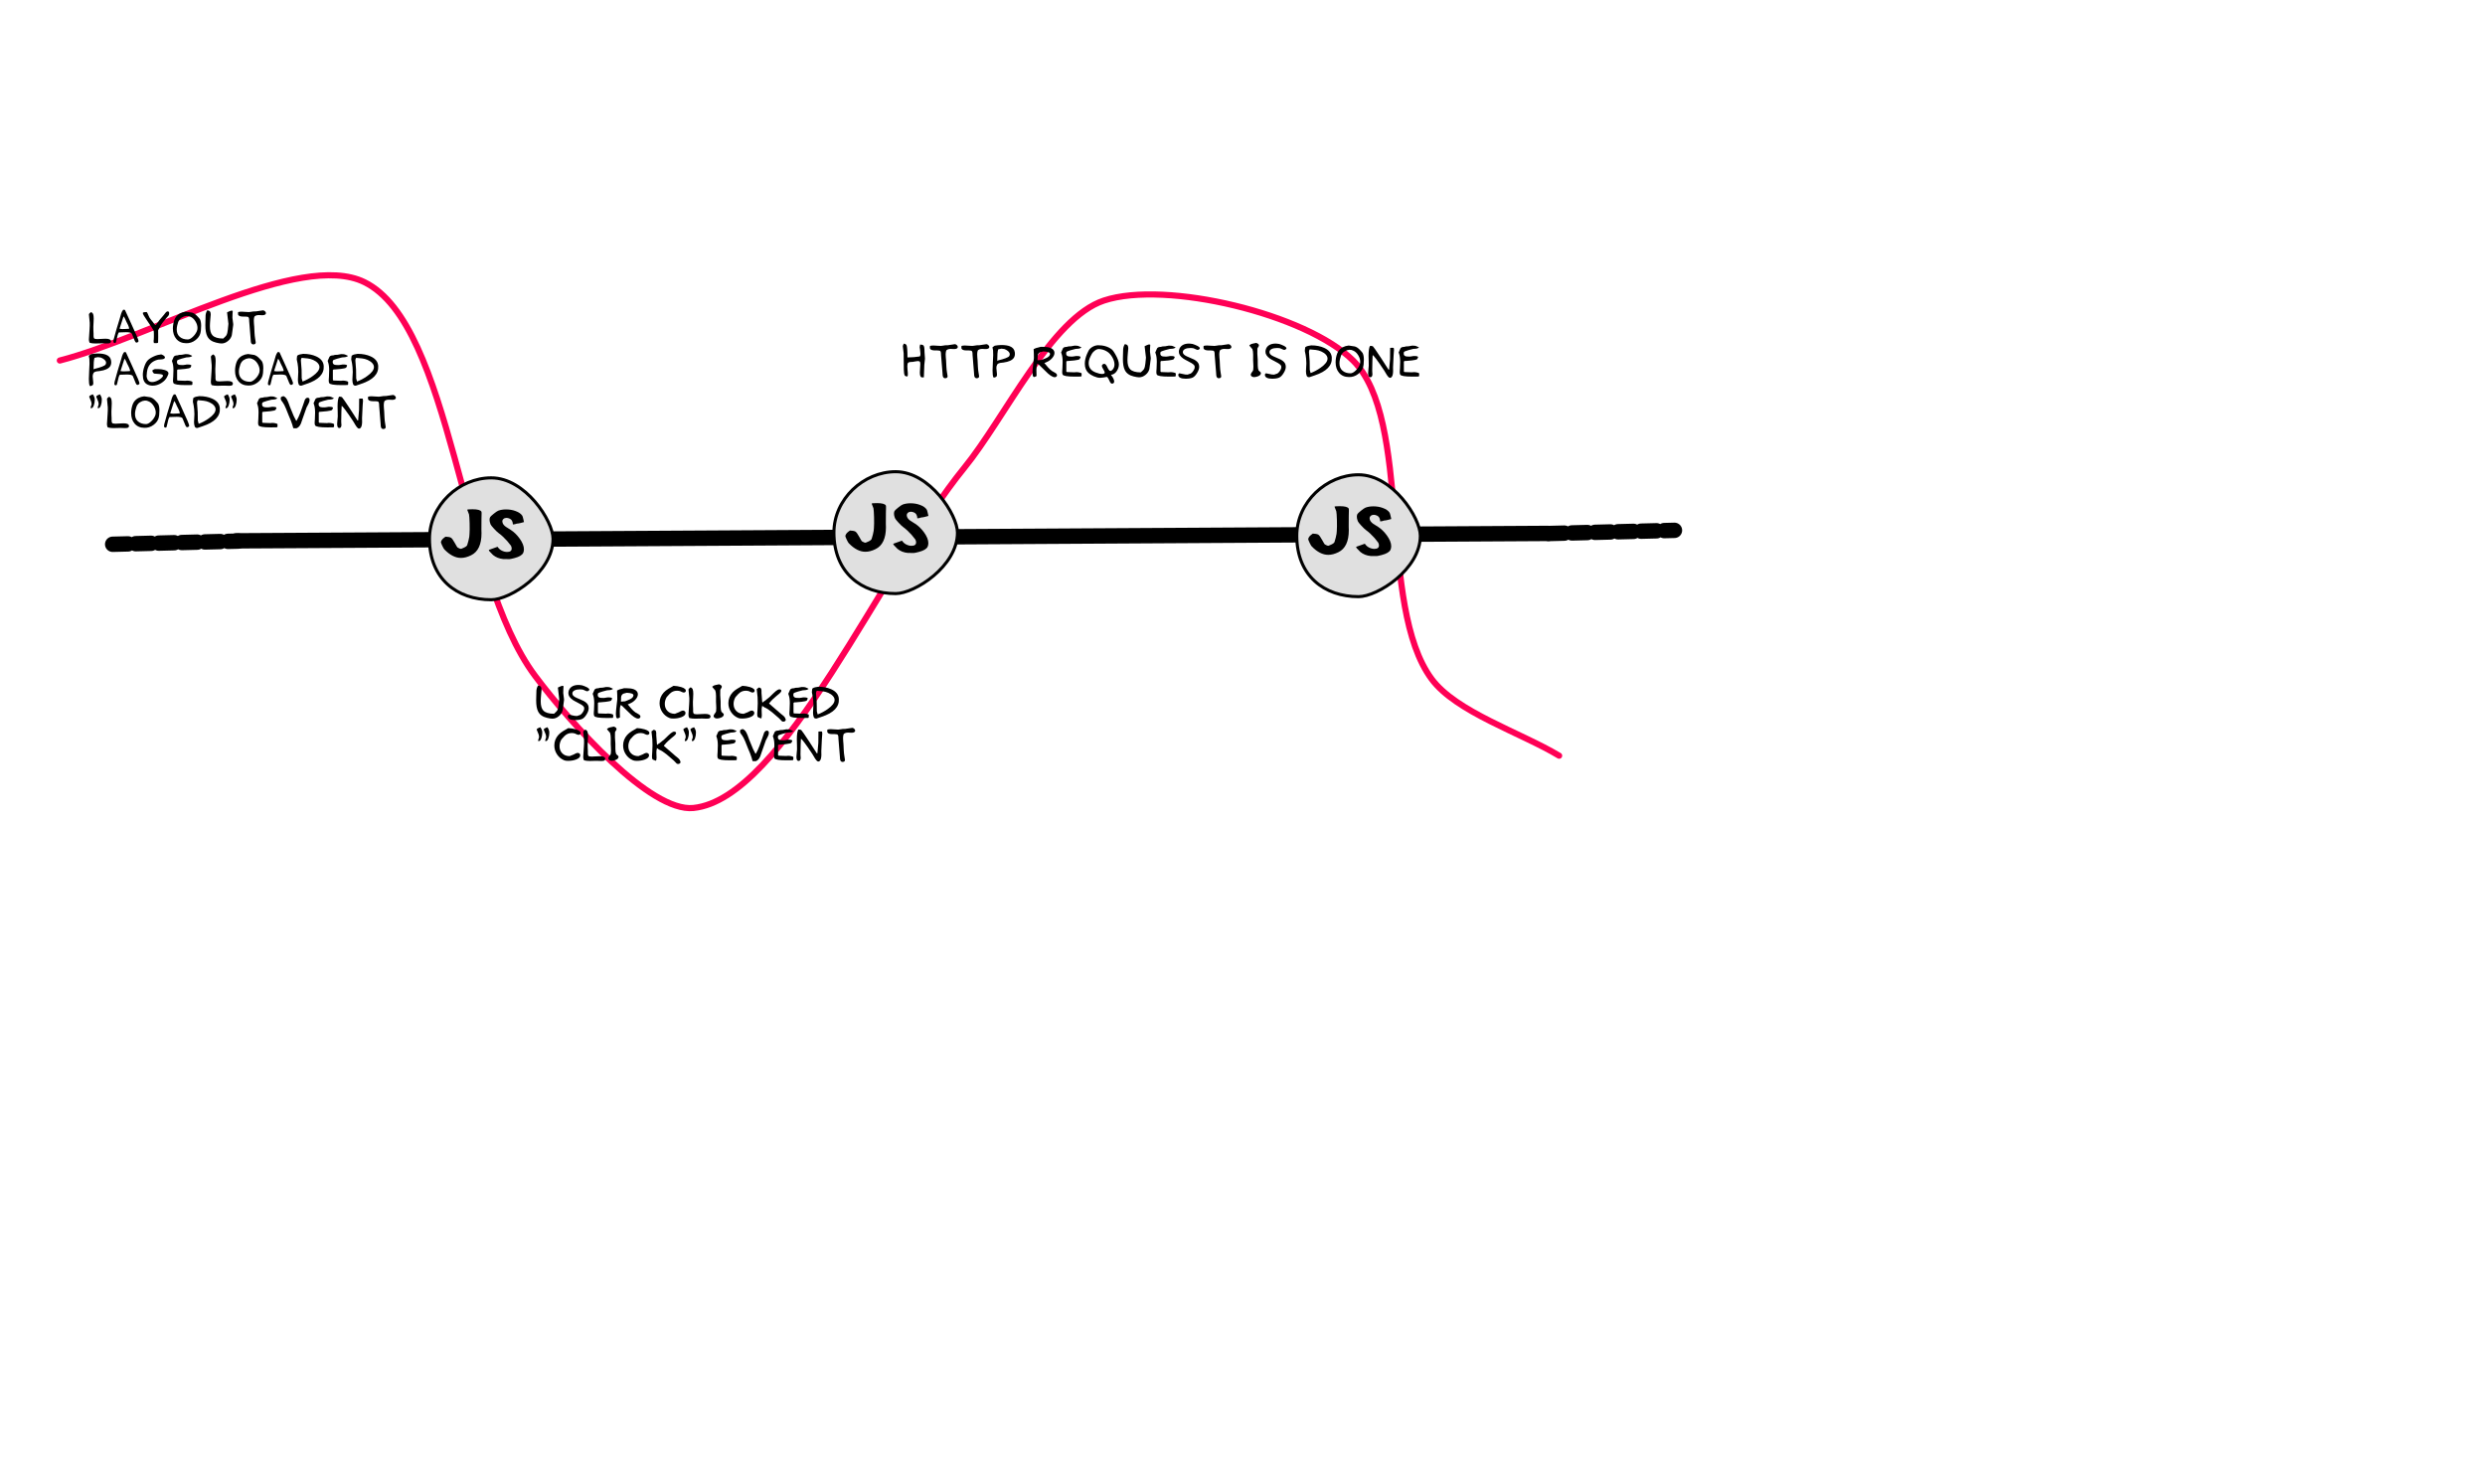 <?xml version="1.0" encoding="UTF-8"?>
<svg xmlns="http://www.w3.org/2000/svg" xmlns:xlink="http://www.w3.org/1999/xlink" width="1212pt" height="724pt" viewBox="0 0 1212 724" version="1.1">
<defs>
<g>
<symbol overflow="visible" id="glyph0-0">
<path style="stroke:none;" d="M 1.906 0 L 1.906 -24.766 L 13.297 -24.766 L 13.297 0 L 1.906 0 Z M 3.797 -1.953 L 11.391 -1.953 L 11.391 -22.844 L 3.797 -22.844 L 3.797 -1.953 Z M 3.797 -1.953 "/>
</symbol>
<symbol overflow="visible" id="glyph0-1">
<path style="stroke:none;" d="M 19.75 -22.562 C 19.84 -22.395 19.867 -21.855 19.828 -20.953 C 19.773 -19.797 19.758 -19.145 19.781 -19 C 19.738 -17.688 19.727 -15.926 19.75 -13.719 C 19.777 -13.133 19.797 -12.555 19.797 -11.984 C 19.797 -6.492 18.105 -2.918 14.734 -1.266 C 12.992 -0.398 11.34 0.031 9.781 0.031 C 7.082 0.031 4.398 -1.332 1.734 -4.062 C 1.484 -4.301 1.117 -4.926 0.641 -5.938 C 0.172 -6.945 -0.039 -7.535 0 -7.703 C 0.164 -8.43 0.613 -9.082 1.344 -9.656 C 2.008 -10.195 2.344 -10.414 2.344 -10.312 C 2.801 -10.27 3.254 -10.227 3.703 -10.188 C 4.273 -10.102 4.68 -9.977 4.922 -9.812 C 5.387 -9.52 6.004 -8.668 6.766 -7.266 C 7.535 -5.867 7.973 -5.137 8.078 -5.078 C 8.824 -4.617 9.426 -4.391 9.875 -4.391 C 9.875 -4.348 10.328 -4.539 11.234 -4.969 C 12.148 -5.395 12.68 -5.82 12.828 -6.25 C 12.98 -6.684 13.18 -7.379 13.422 -8.328 C 13.785 -9.773 13.957 -10.859 13.938 -11.578 C 14.039 -12.855 14.059 -14.625 14 -16.875 C 13.938 -19.059 13.836 -20.504 13.703 -21.203 L 12.844 -23.438 C 12.77 -23.613 13.625 -23.703 15.406 -23.703 C 17.832 -23.703 19.281 -23.32 19.75 -22.562 Z M 19.75 -22.562 "/>
</symbol>
<symbol overflow="visible" id="glyph0-2">
<path style="stroke:none;" d="M 7.047 0.594 C 5.098 0.406 3.426 -0.254 2.031 -1.391 C 1.77 -1.68 1.504 -1.957 1.234 -2.219 C 0.973 -2.488 0.699 -2.766 0.422 -3.047 C 0.141 -3.324 -0.008 -3.602 -0.031 -3.875 C 1.363 -4.383 2.781 -4.891 4.219 -5.391 C 4.809 -4.555 5.461 -3.957 6.172 -3.594 C 7.098 -3.113 8 -2.875 8.875 -2.875 C 10.371 -2.875 11.125 -3.441 11.125 -4.578 C 11.125 -4.973 11.008 -5.414 10.781 -5.906 C 10.238 -6.57 9.621 -7.336 8.938 -8.203 C 7.5 -9.805 6.129 -11.078 4.828 -12.016 C 4.285 -12.398 3.512 -13.129 2.516 -14.203 C 1.523 -15.273 0.957 -16 0.812 -16.375 C 0.488 -17.215 0.328 -17.941 0.328 -18.547 C 0.328 -19.012 0.41 -19.438 0.578 -19.812 C 0.723 -20.102 1.305 -20.66 2.328 -21.484 C 3.348 -22.305 4.094 -22.812 4.562 -23 C 5.676 -23.414 6.957 -23.625 8.406 -23.625 C 10.07 -23.625 11.625 -23.352 13.062 -22.812 C 14.582 -22.258 15.656 -21.512 16.281 -20.578 C 16.402 -20.422 16.566 -19.914 16.766 -19.062 C 16.98 -18.051 17.102 -17.512 17.125 -17.453 C 16.582 -17.285 16.023 -17.133 15.453 -17 C 14.805 -16.832 14.18 -16.727 13.578 -16.688 C 13.148 -16.477 12.527 -16.34 11.719 -16.281 C 11.664 -17.746 11.137 -18.695 10.141 -19.125 C 9.598 -19.371 9.082 -19.5 8.594 -19.5 C 8.008 -19.5 7.523 -19.332 7.141 -19 C 6.754 -18.676 6.562 -18.262 6.562 -17.766 C 6.562 -17.535 6.602 -17.309 6.688 -17.094 C 6.902 -16.383 7.453 -15.723 8.328 -15.109 C 9.105 -14.609 9.895 -14.113 10.688 -13.625 C 12.246 -12.613 13.664 -11.238 14.938 -9.5 C 16.371 -7.539 17.094 -5.762 17.094 -4.172 C 17.094 -3.555 16.98 -2.988 16.766 -2.469 C 16.254 -1.363 14.836 -0.508 12.516 0.094 C 11.254 0.426 10.43 0.602 10.047 0.625 C 9.379 0.664 8.379 0.652 7.047 0.594 Z M 7.047 0.594 "/>
</symbol>
<symbol overflow="visible" id="glyph1-0">
<path style="stroke:none;" d="M 1.281 0 L 1.281 -16.516 L 8.875 -16.516 L 8.875 0 L 1.281 0 Z M 2.531 -1.297 L 7.594 -1.297 L 7.594 -15.234 L 2.531 -15.234 L 2.531 -1.297 Z M 2.531 -1.297 "/>
</symbol>
<symbol overflow="visible" id="glyph1-1">
<path style="stroke:none;" d="M 1.141 -15.25 C 1.648 -14.977 1.977 -14.652 2.125 -14.281 C 2.309 -13.758 2.406 -13.012 2.406 -12.047 C 2.406 -11.555 2.379 -10.879 2.328 -10.016 C 2.266 -9.086 2.234 -8.473 2.234 -8.172 C 2.211 -7.734 2.219 -7.152 2.25 -6.438 C 2.301 -5.488 2.328 -4.918 2.328 -4.734 C 2.328 -4.348 2.328 -3.949 2.328 -3.547 C 2.336 -3.098 2.41 -2.746 2.547 -2.5 C 2.711 -2.207 3.25 -2.062 4.156 -2.062 C 4.52 -2.062 5.156 -2.094 6.062 -2.156 C 6.977 -2.215 7.664 -2.25 8.125 -2.25 C 9.863 -2.25 10.758 -1.84 10.812 -1.031 C 10.812 -0.438 10.504 -0.09 9.891 0 C 9.285 0.09 8.668 0.105 8.047 0.047 C 7.648 0.016 7.199 0 6.703 0 C 6.336 0 5.773 0.008 5.016 0.031 C 4.266 0.059 3.707 0.078 3.344 0.078 C 2.258 0.078 1.367 -0.016 0.672 -0.203 C 0.453 -0.273 0.344 -0.363 0.344 -0.469 C 0.156 -0.871 0.062 -1.352 0.062 -1.906 C 0.062 -2.121 0.082 -2.441 0.125 -2.859 C 0.164 -3.273 0.188 -3.582 0.188 -3.781 C 0.195 -4.184 0.266 -5.238 0.391 -6.938 C 0.48 -8.195 0.508 -9.234 0.469 -10.047 C 0.469 -10.16 0.336 -11.508 0.078 -14.094 C 0.148 -14.465 0.504 -14.852 1.141 -15.25 Z M 1.141 -15.25 "/>
</symbol>
<symbol overflow="visible" id="glyph1-2">
<path style="stroke:none;" d="M 10.453 -6.047 C 9.898 -7.336 9.129 -9.047 8.141 -11.172 C 6.961 -13.68 6.18 -15.383 5.797 -16.281 C 5.641 -16.301 5.363 -16.344 4.969 -16.406 C 4.531 -15.875 4.195 -15.254 3.969 -14.547 C 3.75 -13.836 3.543 -13.129 3.359 -12.422 C 3.023 -11.328 2.473 -9.508 1.703 -6.969 C 1.43 -6.145 1.289 -5.645 1.281 -5.469 C 1.281 -5.301 1.09 -4.621 0.719 -3.438 C 0.344 -2.258 0.156 -1.43 0.156 -0.953 C 0.156 -0.578 0.258 -0.34 0.469 -0.25 C 0.883 -0.082 1.188 -0.148 1.375 -0.453 C 1.445 -0.574 1.555 -1.004 1.703 -1.734 C 2.055 -3.535 2.406 -4.688 2.75 -5.188 C 2.75 -5.246 2.785 -5.289 2.859 -5.312 C 2.941 -5.332 3.039 -5.344 3.156 -5.344 C 3.363 -5.332 3.457 -5.328 3.438 -5.328 C 3.621 -5.328 4.055 -5.344 4.734 -5.375 C 5.41 -5.402 5.953 -5.422 6.359 -5.422 C 7.949 -5.422 8.883 -5.18 9.156 -4.703 C 9.215 -4.578 9.508 -3.867 10.031 -2.578 C 10.465 -1.422 10.773 -0.758 10.953 -0.594 C 11.129 -0.426 11.316 -0.344 11.516 -0.344 C 11.648 -0.344 11.785 -0.383 11.922 -0.469 C 12.012 -0.551 12.16 -0.672 12.359 -0.828 C 12.367 -0.848 12.379 -0.879 12.391 -0.922 C 12.48 -1.199 12.223 -2.055 11.609 -3.484 C 11.223 -4.336 10.836 -5.191 10.453 -6.047 Z M 7.734 -7.219 L 7.734 -7.094 C 7.492 -7.094 7.02 -7.066 6.312 -7.016 C 5.602 -6.973 5.07 -6.953 4.719 -6.953 C 4.156 -6.953 3.727 -7 3.438 -7.094 L 3.156 -7.094 L 5.109 -13.125 C 5.387 -12.832 5.641 -12.445 5.859 -11.969 C 6.043 -11.539 6.234 -11.113 6.422 -10.688 C 6.699 -10.133 6.984 -9.574 7.266 -9.016 C 7.574 -8.359 7.781 -7.758 7.875 -7.219 L 7.734 -7.219 Z M 7.734 -7.219 "/>
</symbol>
<symbol overflow="visible" id="glyph1-3">
<path style="stroke:none;" d="M 2.203 -15.25 C 2.48 -14.863 2.707 -14.434 2.875 -13.969 C 3.102 -13.383 3.301 -12.945 3.469 -12.656 C 3.738 -12.176 4.352 -11.355 5.312 -10.203 C 5.496 -9.93 5.688 -9.676 5.875 -9.438 C 6.164 -9.062 6.379 -8.875 6.516 -8.875 C 6.605 -8.875 6.879 -9.203 7.328 -9.859 C 7.879 -10.668 8.211 -11.141 8.328 -11.266 C 8.785 -11.785 9.547 -12.676 10.609 -13.938 C 10.836 -14.215 11.062 -14.508 11.281 -14.812 C 11.559 -15.164 11.82 -15.395 12.062 -15.5 C 12.402 -15.633 12.676 -15.613 12.875 -15.438 C 13.039 -15.289 13.125 -15.043 13.125 -14.703 C 13.125 -14.285 13.027 -13.91 12.844 -13.578 C 12.301 -13.023 11.285 -11.793 9.797 -9.891 C 9.43 -9.43 8.988 -8.699 8.469 -7.703 C 8.008 -6.816 7.77 -6.375 7.75 -6.375 C 7.75 -4.832 7.758 -3.785 7.781 -3.234 C 7.801 -2.078 7.785 -1.148 7.734 -0.453 C 7.703 -0.203 7.383 -0.078 6.781 -0.078 C 6.625 -0.078 6.41 -0.086 6.141 -0.109 C 5.867 -0.129 5.711 -0.141 5.672 -0.141 C 5.578 -0.473 5.531 -0.773 5.531 -1.047 C 5.531 -1.168 5.562 -1.461 5.625 -1.922 C 5.676 -2.305 5.691 -2.688 5.672 -3.062 C 5.641 -3.238 5.641 -3.766 5.672 -4.641 C 5.68 -5.316 5.633 -5.844 5.531 -6.219 C 5.27 -6.777 4.27 -8.32 2.531 -10.844 C 1.008 -13.027 0.258 -14.32 0.281 -14.719 C 0.289 -14.977 0.539 -15.133 1.031 -15.188 C 1.426 -15.207 1.816 -15.227 2.203 -15.25 Z M 2.203 -15.25 "/>
</symbol>
<symbol overflow="visible" id="glyph1-4">
<path style="stroke:none;" d="M 13.797 -8.531 C 13.797 -9.902 13.598 -10.977 13.203 -11.75 C 13.055 -12.008 12.59 -12.547 11.812 -13.359 C 11.039 -14.18 10.227 -14.719 9.375 -14.969 C 9.145 -15.027 8.145 -15.18 6.375 -15.422 C 4.281 -15.211 2.66 -14.363 1.516 -12.875 C 0.922 -12.094 0.48 -10.93 0.203 -9.391 C 0.078 -8.66 0.016 -7.949 0.016 -7.266 C 0.016 -5.16 0.57 -3.449 1.688 -2.141 C 2.852 -0.754 4.473 -0.055 6.547 -0.047 C 8.148 -0.016 9.613 -0.492 10.938 -1.484 C 12.121 -2.367 12.922 -3.398 13.328 -4.578 C 13.637 -5.512 13.797 -6.832 13.797 -8.531 Z M 11.641 -5.766 C 11.18 -4.766 10.523 -3.871 9.672 -3.094 C 8.828 -2.32 8.051 -1.914 7.344 -1.875 C 5.688 -1.875 4.363 -2.301 3.375 -3.156 C 2.383 -4.008 1.891 -5.207 1.891 -6.75 C 1.891 -7.352 1.969 -8 2.125 -8.688 C 2.332 -9.488 2.5 -10.066 2.625 -10.422 C 2.84 -10.98 3.148 -11.477 3.547 -11.906 C 3.793 -12.184 4.098 -12.414 4.453 -12.594 C 4.805 -12.77 5.148 -12.941 5.484 -13.109 C 5.887 -13.211 6.312 -13.297 6.75 -13.359 C 7.184 -13.359 7.52 -13.324 7.75 -13.266 C 7.926 -13.223 8.254 -13.09 8.734 -12.875 C 9.605 -12.477 10.363 -11.762 11 -10.734 C 11.676 -9.66 12.016 -8.57 12.016 -7.469 C 12.016 -6.832 11.887 -6.262 11.641 -5.766 Z M 11.641 -5.766 "/>
</symbol>
<symbol overflow="visible" id="glyph1-5">
<path style="stroke:none;" d="M 0.953 -16.141 C 1.629 -15.984 2.066 -15.746 2.266 -15.438 C 2.473 -15.133 2.578 -14.66 2.578 -14.016 C 2.578 -13.973 2.508 -13.23 2.375 -11.797 C 2.238 -10.359 2.172 -9.227 2.172 -8.406 C 2.172 -6.312 2.594 -4.809 3.438 -3.906 C 4.426 -2.852 6.172 -2.328 8.672 -2.328 C 8.773 -2.449 9.051 -2.711 9.5 -3.109 C 9.852 -3.43 10.102 -3.723 10.25 -3.984 C 10.57 -4.543 10.797 -5.453 10.922 -6.703 C 10.973 -7.324 11.066 -8.258 11.203 -9.5 L 10.547 -15.094 C 10.754 -15.227 11.094 -15.391 11.562 -15.578 C 12.152 -15.836 12.586 -15.969 12.859 -15.969 C 13.035 -15.969 13.125 -15.91 13.125 -15.797 L 13.297 -15.797 C 13.297 -15.453 13.262 -14.898 13.203 -14.141 C 13.16 -13.461 13.145 -12.902 13.156 -12.469 L 13.531 -9.516 C 13.539 -9.348 13.547 -9.176 13.547 -9 C 13.547 -8.738 13.434 -7.91 13.219 -6.516 C 13.145 -5.941 13.023 -5.082 12.859 -3.938 C 12.586 -2.852 11.957 -1.91 10.969 -1.109 C 9.988 -0.316 8.949 0.078 7.859 0.078 C 7.266 0.078 6.383 -0.062 5.219 -0.344 C 3.113 -0.84 1.668 -1.879 0.891 -3.453 C 0.266 -4.668 -0.047 -6.484 -0.047 -8.891 C -0.047 -9.418 -0.027 -10.086 0 -10.891 C 0.027 -11.824 0.055 -12.758 0.078 -13.688 C 0.191 -14.727 0.484 -15.547 0.953 -16.141 Z M 0.953 -16.141 "/>
</symbol>
<symbol overflow="visible" id="glyph1-6">
<path style="stroke:none;" d="M 12.453 -16.094 C 12.816 -16.039 13.133 -15.871 13.406 -15.594 C 13.684 -15.32 13.828 -15.035 13.828 -14.734 C 13.828 -14.328 13.57 -14.027 13.062 -13.844 C 12.801 -13.75 12.465 -13.703 12.062 -13.703 C 11.895 -13.703 11.621 -13.711 11.25 -13.734 C 10.875 -13.762 10.59 -13.781 10.406 -13.781 C 9.844 -13.781 9.367 -13.699 8.984 -13.547 L 8.328 -13.172 C 8.266 -13.078 8.195 -12.934 8.125 -12.75 C 7.988 -12.258 7.922 -11.691 7.922 -11.047 C 7.922 -10.66 7.945 -10.152 8 -9.531 C 8.082 -8.695 8.125 -8.211 8.125 -8.078 C 8.176 -7.098 8.223 -6.105 8.266 -5.109 C 8.316 -4.109 8.414 -3.18 8.562 -2.328 C 8.645 -1.93 8.738 -1.34 8.844 -0.562 C 8.914 0.039 8.617 0.398 7.953 0.516 C 7.336 0.605 6.898 0.387 6.641 -0.141 C 6.535 -0.379 6.465 -0.695 6.438 -1.094 C 6.414 -1.434 6.395 -1.773 6.375 -2.109 C 6.227 -4.012 5.992 -6.883 5.672 -10.719 C 5.66 -11.039 5.645 -11.383 5.625 -11.75 C 5.602 -12.113 5.512 -12.414 5.359 -12.656 C 5.211 -12.902 4.707 -13.031 3.844 -13.031 C 3.738 -13.031 3.559 -13.031 3.312 -13.031 C 3.07 -13.031 2.895 -13.031 2.781 -13.031 C 1.457 -13.031 0.645 -13.297 0.344 -13.828 C 0.258 -13.941 0.219 -14.086 0.219 -14.266 C 0.207 -14.387 0.211 -14.562 0.234 -14.781 C 0.254 -14.996 0.266 -15.148 0.266 -15.234 C 0.73 -15.367 1.301 -15.438 1.969 -15.438 C 2.352 -15.438 2.953 -15.398 3.766 -15.328 C 4.586 -15.266 5.195 -15.234 5.594 -15.234 C 5.883 -15.273 6.344 -15.336 6.969 -15.422 C 7.207 -15.523 7.891 -15.578 9.016 -15.578 C 9.223 -15.617 10.367 -15.789 12.453 -16.094 Z M 12.453 -16.094 "/>
</symbol>
<symbol overflow="visible" id="glyph1-7">
<path style="stroke:none;" d="M 10.891 -12.141 C 10.703 -13.535 9.895 -14.508 8.469 -15.062 C 7.469 -15.465 6.059 -15.672 4.25 -15.672 C 3.695 -15.629 3.145 -15.59 2.594 -15.562 C 2.195 -15.531 1.699 -15.457 1.109 -15.344 C 0.922 -15.27 0.699 -15.117 0.453 -14.891 C 0.211 -14.66 0.059 -14.547 0 -14.547 C 0.051 -14.223 0.148 -13.727 0.297 -13.062 C 0.336 -12.789 0.348 -12.398 0.328 -11.891 C 0.305 -11.391 0.316 -11.008 0.359 -10.75 C 0.359 -10.301 0.305 -9.176 0.203 -7.375 C 0.098 -5.582 0.047 -4.211 0.047 -3.266 C 0.047 -1.648 0.172 -0.566 0.422 -0.016 C 0.422 0.117 0.531 0.188 0.75 0.188 C 1.02 0.188 1.305 0.102 1.609 -0.062 C 1.918 -0.227 2.098 -0.422 2.141 -0.641 C 2.18 -0.867 2.203 -1.129 2.203 -1.422 C 2.203 -1.773 2.148 -2.297 2.047 -2.984 C 1.953 -3.68 1.906 -4.188 1.906 -4.5 C 1.906 -5.133 2.039 -5.676 2.312 -6.125 C 2.352 -6.184 2.41 -6.27 2.484 -6.375 C 2.773 -6.664 3.223 -6.859 3.828 -6.953 C 4.324 -7.004 4.832 -7.062 5.344 -7.125 C 7.945 -7.488 9.633 -8.25 10.406 -9.406 C 10.77 -9.957 10.953 -10.617 10.953 -11.391 C 10.953 -11.629 10.93 -11.879 10.891 -12.141 Z M 8.188 -10.281 C 7.758 -9.633 5.855 -8.902 2.484 -8.094 L 2.484 -7.922 L 2.328 -7.922 C 2.328 -10.816 2.484 -12.695 2.797 -13.562 C 3.148 -13.633 3.676 -13.742 4.375 -13.891 L 5.812 -13.719 C 6.445 -13.488 7 -13.18 7.469 -12.797 C 8.113 -12.273 8.438 -11.73 8.438 -11.172 C 8.438 -10.879 8.352 -10.582 8.188 -10.281 Z M 8.188 -10.281 "/>
</symbol>
<symbol overflow="visible" id="glyph1-8">
<path style="stroke:none;" d="M 8.469 -15.297 C 8.852 -15.254 9.289 -15.086 9.781 -14.797 C 10.332 -14.453 10.609 -14.105 10.609 -13.766 C 10.609 -13.555 10.492 -13.355 10.266 -13.172 C 9.992 -12.961 9.512 -12.836 8.828 -12.797 C 7.922 -12.754 7.398 -12.715 7.266 -12.688 C 4.066 -11.914 2.254 -9.898 1.828 -6.641 C 1.785 -6.203 1.727 -5.535 1.656 -4.641 C 1.863 -2.711 2.766 -1.75 4.359 -1.75 C 5.254 -1.75 6.27 -2.051 7.406 -2.656 C 7.895 -2.926 8.348 -3.238 8.766 -3.594 C 9.355 -4.082 9.656 -4.516 9.656 -4.891 C 9.656 -5.316 9.027 -5.578 7.781 -5.672 C 6.988 -5.742 6.199 -5.805 5.422 -5.859 C 5.18 -5.941 4.957 -6.148 4.75 -6.484 C 4.551 -6.824 4.453 -7.145 4.453 -7.438 C 4.992 -7.863 5.508 -8.078 6 -8.078 L 7.094 -8.078 C 8.289 -8.078 9.352 -7.941 10.281 -7.672 C 11.684 -7.305 12.367 -6.707 12.328 -5.875 C 12.316 -5.676 12.102 -5.148 11.688 -4.297 C 11.094 -3.066 10.117 -2.039 8.766 -1.219 C 7.422 -0.395 6.027 0.016 4.594 0.016 C 3.613 0.016 2.715 -0.203 1.906 -0.641 C 0.508 -1.398 -0.188 -2.922 -0.188 -5.203 C -0.188 -6.504 0.051 -7.844 0.531 -9.219 C 0.965 -10.559 1.508 -11.582 2.156 -12.281 C 2.809 -12.977 3.789 -13.625 5.094 -14.219 C 6.395 -14.82 7.52 -15.125 8.469 -15.125 L 8.469 -15.297 Z M 8.469 -15.297 "/>
</symbol>
<symbol overflow="visible" id="glyph1-9">
<path style="stroke:none;" d="M 6.625 -15.375 C 7.59 -15.375 8.207 -15.316 8.469 -15.203 C 8.738 -15.086 9.203 -14.883 9.859 -14.594 L 9.859 -14.281 L 9.703 -14.281 C 9.359 -14.051 8.949 -13.914 8.484 -13.875 C 8.023 -13.832 7.559 -13.793 7.094 -13.766 C 6.789 -13.734 6.039 -13.535 4.844 -13.172 C 3.602 -12.785 2.902 -12.523 2.75 -12.391 C 2.602 -12.266 2.531 -11.949 2.531 -11.453 C 2.539 -10.766 2.891 -10.332 3.578 -10.156 C 3.879 -10.07 4.535 -10.031 5.547 -10.031 C 5.816 -10.07 6.227 -10.129 6.781 -10.203 C 6.945 -10.273 7.25 -10.312 7.688 -10.312 C 8.934 -10.312 9.562 -10.113 9.562 -9.719 C 9.508 -9.5 9.355 -9.191 9.109 -8.797 C 8.816 -8.535 7.945 -8.32 6.5 -8.156 C 5.508 -8.062 4.523 -7.973 3.547 -7.891 C 3.379 -7.891 3.215 -7.891 3.062 -7.891 C 2.875 -7.867 2.781 -7.793 2.781 -7.672 L 2.609 -7.672 C 2.609 -4.328 2.613 -2.707 2.625 -2.812 C 2.613 -2.707 2.613 -2.656 2.625 -2.656 C 2.625 -2.656 2.676 -2.656 2.781 -2.656 L 2.781 -2.5 C 3.238 -2.5 3.891 -2.473 4.734 -2.422 C 5.574 -2.379 6.207 -2.359 6.625 -2.359 C 6.77 -2.418 7.039 -2.453 7.438 -2.453 C 7.988 -2.453 8.535 -2.387 9.078 -2.266 C 9.68 -2.129 10.016 -1.965 10.078 -1.781 C 10.105 -1.676 10.098 -1.34 10.047 -0.781 C 10.047 -0.695 10.047 -0.613 10.047 -0.531 C 10.035 -0.477 9.973 -0.453 9.859 -0.453 L 9.859 -0.312 C 9.711 -0.312 9.273 -0.301 8.547 -0.281 C 7.828 -0.27 7.215 -0.266 6.719 -0.266 C 3.113 -0.266 1.145 -0.598 0.812 -1.266 C 0.664 -1.543 0.594 -1.941 0.594 -2.453 C 0.594 -2.691 0.609 -3.004 0.641 -3.391 C 0.68 -3.824 0.703 -4.109 0.703 -4.234 C 0.773 -6.254 0.812 -7.328 0.812 -7.453 C 0.812 -9.16 0.629 -10.488 0.266 -11.438 C 0.129 -11.82 0.062 -12.047 0.062 -12.109 C 0.062 -12.191 0.094 -12.234 0.156 -12.234 C 0.414 -12.836 0.676 -13.438 0.938 -14.031 C 1.238 -14.52 1.852 -14.766 2.781 -14.766 C 3.176 -14.961 3.895 -15.062 4.938 -15.062 L 6.625 -15.375 Z M 6.625 -15.375 "/>
</symbol>
<symbol overflow="visible" id="glyph1-10">
<path style="stroke:none;" d=""/>
</symbol>
<symbol overflow="visible" id="glyph1-11">
<path style="stroke:none;" d="M 13.141 -9.578 C 13.004 -11.648 11.773 -13.211 9.453 -14.266 C 7.648 -15.086 5.539 -15.5 3.125 -15.5 C 3.039 -15.469 2.523 -15.379 1.578 -15.234 C 1.086 -15.141 0.621 -14.926 0.188 -14.594 C 0.188 -14.383 0.145 -14.082 0.062 -13.688 C -0.008 -13.301 -0.035 -12.996 -0.016 -12.781 C 0.055 -12.438 0.191 -11.773 0.391 -10.797 C 0.586 -9.766 0.703 -8.398 0.734 -6.703 C 0.742 -6.254 0.711 -5.613 0.641 -4.781 C 0.578 -3.914 0.547 -3.289 0.547 -2.906 C 0.547 -2.051 0.66 -1.316 0.891 -0.703 C 1.105 -0.16 1.555 0.074 2.234 0.016 L 4.766 -0.844 C 10.617 -2.77 13.41 -5.68 13.141 -9.578 Z M 2.812 -2 C 2.727 -2.301 2.59 -2.812 2.406 -3.531 C 2.406 -4.465 2.383 -5.879 2.344 -7.766 C 2.281 -8.773 2.164 -10.297 2 -12.328 C 2.02 -12.836 2.148 -13.242 2.391 -13.547 C 3.035 -13.484 4.008 -13.387 5.312 -13.266 C 6.227 -13.16 7.125 -12.914 8 -12.531 C 8.965 -12.102 9.727 -11.57 10.281 -10.938 C 10.801 -10.344 11.062 -9.715 11.062 -9.062 C 11.062 -7.664 9.934 -6.18 7.688 -4.609 C 6.082 -3.473 4.457 -2.602 2.812 -2 Z M 2.812 -2 "/>
</symbol>
<symbol overflow="visible" id="glyph1-12">
<path style="stroke:none;" d="M 2 -16.391 C 0.801 -15.973 0.203 -15.586 0.203 -15.234 C 0.203 -15.117 0.395 -14.648 0.781 -13.828 C 1.176 -13.004 1.375 -12.316 1.375 -11.766 C 1.375 -11.453 1.309 -11.152 1.188 -10.875 C 1 -10.477 0.906 -10.133 0.906 -9.844 C 0.906 -9.695 0.961 -9.625 1.078 -9.625 C 1.648 -9.539 2.113 -10 2.469 -11 C 2.77 -11.84 2.922 -12.758 2.922 -13.75 C 2.922 -14.059 2.898 -14.32 2.859 -14.531 C 2.742 -15.082 2.457 -15.703 2 -16.391 Z M 5.453 -16.391 C 4.242 -15.973 3.641 -15.586 3.641 -15.234 C 3.641 -15.117 3.832 -14.648 4.219 -13.828 C 4.613 -13.004 4.812 -12.316 4.812 -11.766 C 4.812 -11.453 4.754 -11.152 4.641 -10.875 C 4.453 -10.477 4.359 -10.133 4.359 -9.844 C 4.359 -9.695 4.41 -9.625 4.516 -9.625 C 5.098 -9.539 5.562 -10 5.906 -11 C 6.207 -11.84 6.359 -12.758 6.359 -13.75 C 6.359 -14.059 6.336 -14.32 6.297 -14.531 C 6.191 -15.082 5.91 -15.703 5.453 -16.391 Z M 5.453 -16.391 "/>
</symbol>
<symbol overflow="visible" id="glyph1-13">
<path style="stroke:none;" d="M 1.5 -15.484 C 1.715 -15.348 1.926 -15.211 2.125 -15.078 C 2.332 -14.941 2.52 -14.758 2.688 -14.531 C 3.051 -14.02 3.406 -13.324 3.75 -12.453 C 4.02 -11.723 4.289 -10.98 4.562 -10.234 C 5.32 -8.297 5.926 -6.832 6.375 -5.844 C 6.414 -5.758 6.805 -4.992 7.547 -3.547 L 7.891 -3.547 L 7.891 -3.719 C 8.461 -4.695 9.031 -5.922 9.594 -7.391 C 10.051 -8.668 10.508 -9.953 10.969 -11.234 C 11.07 -11.504 11.359 -12.344 11.828 -13.75 C 12.199 -14.402 12.656 -14.734 13.188 -14.734 C 13.383 -14.734 13.578 -14.668 13.766 -14.547 L 13.844 -14.484 C 14.113 -14.223 14.195 -13.785 14.094 -13.172 C 14.008 -12.691 13.793 -12.137 13.453 -11.516 C 13.004 -10.742 12.73 -10.227 12.641 -9.969 C 12.18 -8.645 11.48 -6.664 10.547 -4.031 C 10.328 -3.406 10.113 -2.785 9.906 -2.172 C 9.625 -1.492 9.262 -0.941 8.828 -0.516 C 8.359 -0.047 7.879 0.188 7.391 0.188 C 7.297 0.188 7.113 0.176 6.844 0.156 C 6.582 0.133 6.355 0.125 6.172 0.125 C 6.172 0.082 6.09 -0.191 5.938 -0.703 C 5.781 -1.223 5.703 -1.504 5.703 -1.547 C 5.316 -2.816 4.715 -4.352 3.906 -6.156 C 3.457 -7.246 3.02 -8.348 2.594 -9.453 C 2.062 -10.773 1.512 -11.812 0.953 -12.562 C 0.848 -12.676 0.668 -12.91 0.422 -13.266 C 0.422 -13.293 0.355 -13.414 0.234 -13.625 C 0.109 -13.84 0.047 -13.957 0.047 -13.969 C 0.074 -14.082 0.094 -14.191 0.094 -14.297 C 0.094 -14.367 0.086 -14.445 0.078 -14.531 C 0.066 -14.613 0.062 -14.676 0.062 -14.719 C 0.062 -14.945 0.312 -15.164 0.812 -15.375 C 0.812 -15.383 0.926 -15.398 1.156 -15.422 C 1.383 -15.441 1.5 -15.461 1.5 -15.484 Z M 1.5 -15.484 "/>
</symbol>
<symbol overflow="visible" id="glyph1-14">
<path style="stroke:none;" d="M 0.906 -15.25 C 1.309 -15.238 1.578 -15.227 1.703 -15.219 C 1.992 -15.176 2.223 -15.082 2.391 -14.938 C 2.629 -14.758 3.953 -12.84 6.359 -9.188 C 8.73 -5.582 9.922 -3.738 9.922 -3.656 L 10.219 -3.656 C 10.34 -4.789 10.492 -6.508 10.672 -8.812 C 10.672 -8.883 10.688 -10.707 10.719 -14.281 C 10.965 -14.332 11.254 -14.348 11.578 -14.328 C 12.117 -14.297 12.41 -14.281 12.453 -14.281 C 12.543 -13.938 12.594 -13.551 12.594 -13.125 C 12.594 -12.82 12.555 -12.367 12.484 -11.766 C 12.422 -11.16 12.391 -10.711 12.391 -10.422 C 12.305 -9.172 12.215 -7.289 12.125 -4.781 C 12.145 -4.113 12.156 -3.434 12.156 -2.75 C 12.133 -1.945 12.035 -1.301 11.859 -0.812 C 11.566 -0.008 11.137 0.367 10.578 0.328 C 10.18 0.297 9.66 -0.219 9.016 -1.219 C 8.609 -1.902 8.195 -2.594 7.781 -3.281 C 4.477 -8.246 2.613 -10.734 2.188 -10.734 C 2.094 -9.828 2.02 -7.363 1.969 -3.344 C 1.945 -3.125 1.957 -2.809 2 -2.406 C 2.051 -2 2.078 -1.695 2.078 -1.5 C 2.078 -1.113 2.012 -0.785 1.891 -0.516 C 1.734 -0.141 1.434 0.047 1 0.047 C 0.32 0.047 -0.016 -0.613 -0.016 -1.938 C -0.016 -2.363 0.031 -2.984 0.125 -3.797 C 0.215 -4.605 0.27 -5.207 0.281 -5.594 C 0.281 -6.02 0.27 -6.766 0.25 -7.828 C 0.207 -8.961 0.188 -9.82 0.188 -10.406 C 0.188 -12.809 0.426 -14.426 0.906 -15.25 Z M 0.906 -15.25 "/>
</symbol>
<symbol overflow="visible" id="glyph1-15">
<path style="stroke:none;" d="M 7.812 -15.797 C 8.309 -15.609 8.785 -15.395 9.234 -15.156 C 9.887 -14.77 10.219 -14.414 10.219 -14.094 C 10.219 -13.82 9.988 -13.582 9.531 -13.375 C 9.426 -13.32 9.309 -13.297 9.188 -13.297 C 8.938 -13.297 8.586 -13.41 8.141 -13.641 C 7.629 -13.887 7.293 -14.035 7.141 -14.078 C 6.703 -14.168 6.191 -14.219 5.609 -14.219 C 4.598 -14.219 3.758 -14.066 3.094 -13.766 C 2.27 -13.391 1.883 -12.824 1.938 -12.078 C 1.977 -11.367 2.613 -10.727 3.844 -10.156 C 5.027 -9.633 6.219 -9.113 7.406 -8.594 C 8.746 -7.875 9.539 -7.023 9.781 -6.047 C 9.863 -5.734 9.906 -5.41 9.906 -5.078 C 9.906 -4.191 9.586 -3.223 8.953 -2.172 C 8.211 -0.898 7.43 -0.09 6.609 0.25 C 5.797 0.59 4.668 0.766 3.234 0.766 C 2.129 0.766 1.262 0.602 0.641 0.281 C -0.105 -0.09 -0.402 -0.688 -0.25 -1.5 C -0.145 -1.52 -0.055 -1.594 0.016 -1.719 C 0.086 -1.84 0.195 -1.887 0.344 -1.859 L 3.094 -1.297 C 3.34 -1.285 3.719 -1.262 4.219 -1.234 C 4.559 -1.316 5.07 -1.488 5.75 -1.75 C 6.332 -2.09 6.863 -2.707 7.344 -3.594 C 7.59 -3.996 7.719 -4.438 7.719 -4.906 C 7.719 -5.238 7.648 -5.508 7.516 -5.719 C 7.379 -5.977 6.957 -6.336 6.25 -6.797 C 5.852 -7.055 5.176 -7.426 4.219 -7.906 C 3.27 -8.383 2.57 -8.773 2.125 -9.078 C 1.406 -9.574 0.852 -10.129 0.469 -10.734 C 0.145 -11.242 -0.016 -11.797 -0.016 -12.391 C -0.016 -12.605 0.004 -12.832 0.047 -13.062 C 0.254 -14.176 0.836 -15.031 1.797 -15.625 C 2.637 -16.121 3.66 -16.375 4.859 -16.375 C 5.387 -16.375 5.91 -16.32 6.422 -16.219 C 6.555 -16.238 6.75 -16.191 7 -16.078 C 7.383 -15.93 7.656 -15.836 7.812 -15.797 Z M 7.812 -15.797 "/>
</symbol>
<symbol overflow="visible" id="glyph1-16">
<path style="stroke:none;" d="M 11.547 -1.562 C 11.336 -1.82 11.004 -2.066 10.547 -2.297 C 9.941 -2.605 9.527 -2.844 9.312 -3 C 8.582 -3.527 7.918 -4.141 7.328 -4.828 C 6.734 -5.512 6.145 -6.211 5.562 -6.922 C 5.77 -6.922 6.223 -7.098 6.922 -7.453 C 7.816 -7.848 8.613 -8.43 9.312 -9.203 C 10.113 -10.098 10.516 -10.969 10.516 -11.812 C 10.516 -12.152 10.445 -12.477 10.312 -12.781 C 9.688 -14.113 7.914 -14.781 5 -14.781 C 5 -14.75 4.805 -14.75 4.422 -14.781 C 4.023 -14.801 3.828 -14.805 3.828 -14.797 C 3.648 -14.742 3.242 -14.633 2.609 -14.469 C 2.359 -14.383 1.988 -14.289 1.5 -14.188 C 1.125 -13.988 0.742 -13.816 0.359 -13.672 C 0.359 -13.336 0.391 -12.621 0.453 -11.531 C 0.504 -10.602 0.512 -9.867 0.484 -9.328 C 0.473 -9.109 0.352 -8.07 0.125 -6.219 C -0.09 -4.488 -0.203 -3.18 -0.203 -2.297 C -0.203 -1.266 -0.07 -0.586 0.188 -0.266 C 0.277 -0.129 0.422 -0.062 0.609 -0.062 C 0.793 -0.062 1.133 -0.195 1.625 -0.469 C 1.727 -0.469 1.785 -0.523 1.797 -0.641 C 1.773 -0.391 1.766 -0.492 1.766 -0.953 C 1.766 -1.168 1.754 -1.578 1.734 -2.172 C 1.711 -2.773 1.703 -3.242 1.703 -3.578 C 1.703 -4.848 1.828 -5.75 2.078 -6.281 L 2.078 -6.578 C 2.293 -6.578 2.582 -6.402 2.938 -6.062 C 3.176 -5.82 3.426 -5.574 3.688 -5.328 C 4.914 -4.129 6.145 -2.934 7.375 -1.75 C 9.215 -0.145 10.547 0.371 11.359 -0.188 C 11.629 -0.371 11.766 -0.617 11.766 -0.922 C 11.766 -1.148 11.691 -1.363 11.547 -1.562 Z M 2.266 -8.234 C 2.266 -9.473 2.289 -10.25 2.344 -10.562 C 2.508 -11.363 2.914 -11.895 3.562 -12.156 L 5.109 -12.562 C 7.305 -12.445 8.387 -12.027 8.359 -11.312 C 8.336 -10.582 7.789 -9.945 6.719 -9.406 C 5.926 -9.062 5.121 -8.727 4.312 -8.406 L 2.266 -8.234 Z M 2.266 -8.234 "/>
</symbol>
<symbol overflow="visible" id="glyph1-17">
<path style="stroke:none;" d="M 6.797 -15.953 C 8.066 -15.91 9.316 -15.707 10.547 -15.344 C 12.324 -14.801 13.055 -14.074 12.734 -13.172 C 12.586 -13.016 12.465 -12.887 12.375 -12.797 C 12.207 -12.711 12.035 -12.672 11.859 -12.672 C 11.609 -12.672 11.277 -12.758 10.875 -12.938 C 10.344 -13.184 10.039 -13.328 9.969 -13.359 C 9.469 -13.492 8.965 -13.562 8.469 -13.562 C 7.102 -13.562 5.918 -13.055 4.922 -12.047 C 4.609 -11.691 4.129 -11.164 3.484 -10.469 C 2.859 -9.406 2.547 -8.293 2.547 -7.141 C 2.547 -5.773 2.969 -4.637 3.812 -3.734 C 4.707 -2.773 5.926 -2.297 7.469 -2.297 C 7.902 -2.473 8.562 -2.734 9.438 -3.078 C 9.758 -3.242 10.086 -3.414 10.422 -3.594 C 10.816 -3.777 11.148 -3.875 11.422 -3.875 C 11.711 -3.875 11.992 -3.77 12.266 -3.562 C 12.535 -3.363 12.664 -3.055 12.656 -2.641 C 12.645 -1.828 11.957 -1.16 10.594 -0.641 C 9.406 -0.203 8.105 0.016 6.703 0.016 C 5.891 0.016 5.27 -0.07 4.844 -0.25 C 3.344 -0.863 2.152 -1.848 1.281 -3.203 C 0.426 -4.504 0 -5.938 0 -7.5 C 0 -9.445 0.664 -11.164 2 -12.656 C 2.59 -13.309 3.363 -13.93 4.312 -14.516 C 5.133 -14.992 5.961 -15.473 6.797 -15.953 Z M 6.797 -15.953 "/>
</symbol>
<symbol overflow="visible" id="glyph1-18">
<path style="stroke:none;" d="M 3.141 -16.703 C 3.918 -16.441 4.359 -16.105 4.453 -15.703 C 4.461 -15.617 4.469 -15.543 4.469 -15.484 C 4.469 -15.242 4.348 -14.965 4.109 -14.656 C 3.879 -14.344 3.746 -14.082 3.719 -13.875 C 3.707 -12.125 3.703 -11.289 3.703 -11.375 C 3.742 -10.695 3.805 -9.695 3.891 -8.375 C 3.891 -7.508 3.895 -6.645 3.906 -5.781 C 3.934 -4.664 4.055 -3.867 4.266 -3.391 C 4.348 -3.223 4.523 -3.035 4.797 -2.828 C 5.066 -2.617 5.242 -2.449 5.328 -2.328 C 5.461 -2.141 5.48 -1.902 5.391 -1.625 C 5.223 -1.113 4.773 -0.715 4.047 -0.438 C 3.492 -0.195 2.871 -0.055 2.188 -0.016 C 1.852 0.004 1.504 -0.07 1.141 -0.25 C 0.773 -0.434 0.559 -0.691 0.5 -1.016 C 0.438 -1.418 0.594 -1.852 0.969 -2.312 C 1.402 -2.832 1.645 -3.234 1.688 -3.516 C 1.746 -3.961 1.781 -4.484 1.781 -5.078 C 1.781 -5.492 1.758 -6.031 1.719 -6.688 C 1.676 -7.508 1.648 -8.02 1.641 -8.219 C 1.648 -9.152 1.656 -10.082 1.656 -11 C 1.645 -12.145 1.523 -13.035 1.297 -13.672 C 1.117 -13.867 0.848 -14.18 0.484 -14.609 C 0.023 -15.117 -0.203 -15.422 -0.203 -15.516 C -0.203 -15.574 -0.164 -15.609 -0.094 -15.609 C 0.27 -15.973 0.773 -16.219 1.422 -16.344 C 2.555 -16.582 3.129 -16.703 3.141 -16.703 Z M 3.141 -16.703 "/>
</symbol>
<symbol overflow="visible" id="glyph1-19">
<path style="stroke:none;" d="M 0.891 -15.156 C 1.199 -15.051 1.391 -14.988 1.453 -14.969 C 1.668 -14.863 1.828 -14.73 1.922 -14.578 C 2.023 -14.336 2.094 -14.004 2.125 -13.578 C 2.125 -13.223 2.125 -12.855 2.125 -12.484 C 2.133 -12.297 2.242 -10.883 2.453 -8.25 C 2.461 -8.238 2.504 -8.082 2.578 -7.781 L 2.734 -7.781 L 2.734 -7.922 C 2.816 -8.023 2.977 -8.156 3.219 -8.312 C 3.457 -8.477 3.609 -8.562 3.672 -8.562 C 4.199 -8.988 5.004 -9.633 6.078 -10.5 C 6.086 -10.52 6.758 -11.172 8.094 -12.453 C 8.957 -13.285 9.66 -13.828 10.203 -14.078 C 10.449 -14.18 10.695 -14.234 10.938 -14.234 C 11.258 -14.234 11.5 -14.133 11.656 -13.938 C 11.863 -13.676 11.863 -13.383 11.656 -13.062 C 11.469 -12.75 11.145 -12.402 10.688 -12.031 C 10.32 -11.727 9.957 -11.43 9.594 -11.141 C 8.57 -10.242 7.977 -9.723 7.812 -9.578 C 7.133 -8.953 6.602 -8.367 6.219 -7.828 C 6.207 -7.797 6.117 -7.711 5.953 -7.578 C 5.859 -7.492 5.812 -7.402 5.812 -7.312 C 7.09 -6.238 9.008 -4.574 11.562 -2.328 C 11.914 -2.055 12.266 -1.773 12.609 -1.484 C 13.043 -1.141 13.359 -0.801 13.547 -0.469 C 13.816 0 13.953 0.363 13.953 0.625 C 13.953 0.852 13.863 1.047 13.688 1.203 C 13.445 1.418 13.148 1.531 12.797 1.531 C 12.535 1.531 12.301 1.461 12.094 1.328 L 10.672 -0.141 C 9.523 -1.117 8.379 -2.102 7.234 -3.094 C 5.879 -4.207 4.645 -5 3.531 -5.469 C 3.457 -5.496 3.305 -5.602 3.078 -5.781 C 2.859 -5.957 2.691 -6.047 2.578 -6.047 L 2.578 -6.219 L 2.438 -6.219 L 2.438 -5.875 C 2.27 -5.477 2.188 -4.902 2.188 -4.156 C 2.188 -3.832 2.203 -3.363 2.234 -2.75 C 2.262 -2.145 2.281 -1.723 2.281 -1.484 L 2.125 -0.234 C 2.02 -0.234 1.969 -0.234 1.969 -0.234 C 1.969 -0.234 1.969 -0.18 1.969 -0.078 L 1.656 -0.078 C 1.539 -0.211 1.293 -0.328 0.922 -0.422 C 0.547 -0.523 0.305 -0.691 0.203 -0.922 C 0.098 -1.16 0.047 -1.609 0.047 -2.266 C 0.047 -2.629 0.094 -3.375 0.188 -4.5 C 0.332 -6.551 0.34 -8.531 0.219 -10.438 C 0.219 -10.59 0.074 -11.898 -0.203 -14.359 C 0.242 -14.68 0.609 -14.945 0.891 -15.156 Z M 0.891 -15.156 "/>
</symbol>
<symbol overflow="visible" id="glyph1-20">
<path style="stroke:none;" d="M 0.844 -16.375 C 1.426 -16.25 1.82 -16.035 2.031 -15.734 C 2.371 -15.203 2.547 -13.164 2.547 -9.625 C 2.93 -9.625 3.477 -9.645 4.188 -9.688 C 4.895 -9.738 5.422 -9.766 5.766 -9.766 L 8.469 -10.094 C 8.746 -10.215 8.891 -10.629 8.891 -11.328 C 8.891 -11.793 8.824 -12.43 8.703 -13.234 C 8.566 -14.098 8.5 -14.566 8.5 -14.641 C 8.539 -14.918 8.609 -15.336 8.703 -15.891 C 9.16 -15.879 9.492 -15.848 9.703 -15.797 C 10.066 -15.711 10.328 -15.539 10.484 -15.281 C 10.66 -14.969 10.77 -14.461 10.812 -13.766 C 10.84 -13.211 10.863 -12.66 10.875 -12.109 C 10.926 -11.422 11 -10.379 11.094 -8.984 C 11 -8.316 10.887 -7.316 10.766 -5.984 C 10.711 -5.129 10.637 -3.105 10.547 0.078 C 10.492 0.078 10.348 0.094 10.109 0.125 C 9.898 0.133 9.738 0.133 9.625 0.125 C 9.457 0.113 9.324 0.07 9.234 0 C 8.805 -0.309 8.594 -1.066 8.594 -2.266 C 8.594 -2.723 8.629 -3.41 8.703 -4.328 C 8.773 -5.242 8.812 -5.883 8.812 -6.25 C 8.812 -6.727 8.77 -7.094 8.688 -7.344 C 8.582 -7.676 8.191 -7.844 7.516 -7.844 C 7.203 -7.844 6.801 -7.785 6.312 -7.672 C 5.738 -7.555 5.348 -7.48 5.141 -7.453 C 4.754 -7.441 4.355 -7.418 3.953 -7.391 C 3.473 -7.348 3.117 -7.227 2.891 -7.031 C 2.617 -6.812 2.484 -6.215 2.484 -5.25 C 2.484 -4.781 2.52 -4.18 2.594 -3.453 C 2.633 -2.992 2.676 -2.527 2.719 -2.062 C 2.77 -1.02 2.711 -0.5 2.547 -0.5 L 2.547 -0.344 C 2.109 -0.383 1.836 -0.422 1.734 -0.453 C 1.453 -0.523 1.262 -0.676 1.172 -0.906 C 0.93 -1.457 0.793 -2.422 0.766 -3.797 C 0.742 -5.543 0.715 -8.16 0.688 -11.641 L 0.281 -15.109 C 0.309 -15.523 0.5 -15.945 0.844 -16.375 Z M 0.844 -16.375 "/>
</symbol>
<symbol overflow="visible" id="glyph1-21">
<path style="stroke:none;" d="M 14.922 -11.172 C 14.555 -11.785 14.301 -12.203 14.156 -12.422 C 13.82 -12.918 13.496 -13.297 13.188 -13.547 C 11.426 -14.898 9.145 -15.578 6.344 -15.578 C 4.852 -15.441 3.582 -14.852 2.531 -13.812 C 2.125 -13.406 1.66 -12.586 1.141 -11.359 C 0.41 -9.66 0.047 -8.059 0.047 -6.562 C 0.047 -4.688 0.625 -3.191 1.781 -2.078 C 2.402 -1.492 3.27 -0.949 4.375 -0.453 C 5.57 0.066 6.602 0.328 7.469 0.328 C 7.863 0.328 8.41 0.273 9.109 0.172 C 9.66 0.066 10.211 -0.031 10.766 -0.125 C 11.055 -0.039 11.348 0.301 11.641 0.906 C 11.898 1.426 12.156 1.953 12.406 2.484 C 12.738 3.004 13.098 3.227 13.484 3.156 C 14.074 3.051 14.375 2.711 14.375 2.141 C 14.375 1.305 13.871 0.254 12.875 -1.016 L 12.875 -1.172 C 13.309 -1.172 13.77 -1.316 14.25 -1.609 C 14.738 -1.91 15.125 -2.254 15.406 -2.641 C 16.246 -3.785 16.672 -4.969 16.672 -6.188 C 16.672 -7.52 16.086 -9.18 14.922 -11.172 Z M 13.672 -3.75 C 13.266 -3.27 12.895 -3.031 12.562 -3.031 C 12.219 -3.031 11.867 -3.328 11.516 -3.922 C 11.223 -4.48 10.934 -5.039 10.656 -5.594 C 10.289 -6.195 9.902 -6.5 9.5 -6.5 C 9.312 -6.5 9.105 -6.434 8.891 -6.312 C 8.535 -6.102 8.359 -5.824 8.359 -5.484 C 8.359 -5.141 8.594 -4.586 9.062 -3.828 C 9.527 -3.066 9.766 -2.555 9.766 -2.297 C 9.766 -1.922 9.488 -1.684 8.938 -1.594 C 8.727 -1.562 8.523 -1.547 8.328 -1.547 C 7.691 -1.547 6.73 -1.781 5.453 -2.25 C 3.109 -3.102 1.938 -4.625 1.938 -6.812 C 1.938 -7.789 2.195 -8.82 2.719 -9.906 C 3.02 -10.551 3.223 -10.953 3.328 -11.109 C 3.566 -11.555 3.828 -11.926 4.109 -12.219 C 5.023 -13.152 5.895 -13.656 6.719 -13.719 C 8.301 -13.688 9.727 -13.254 11 -12.422 C 11.902 -11.848 12.707 -10.973 13.406 -9.797 C 14.145 -8.547 14.516 -7.34 14.516 -6.188 C 14.516 -5.227 14.23 -4.414 13.672 -3.75 Z M 13.672 -3.75 "/>
</symbol>
</g>
</defs>
<g id="surface0">
<path style="fill:none;stroke-width:4;stroke-linecap:round;stroke-linejoin:round;stroke:rgb(100%,0%,33.333%);stroke-opacity:1;stroke-miterlimit:10;" d="M 48.002 242 C 107.398 226.698 204.101 170.511 246.002 191 C 303.179 218.959 308.221 381.776 357.002 447 C 380.455 478.365 432.012 535.844 460.002 533 C 518.929 527.011 582.439 377.683 636.002 312 C 662.919 278.99 692.643 214.365 727.002 203 C 767.32 189.662 858.721 211.881 889.002 242 C 927.741 280.537 904.96 401.448 940.002 449 C 955.929 470.615 998.101 484 1023.002 499 " transform="matrix(0.75,0,0,0.75,-6.822,-5.664)"/>
<path style="fill:none;stroke-width:10;stroke-linecap:round;stroke-linejoin:round;stroke:rgb(0%,0%,0%);stroke-opacity:1;stroke-miterlimit:10;" d="M 162.866 359.261 C 333.419 358.297 845.08 355.407 1015.632 354.443 " transform="matrix(0.75,0,0,0.75,-6.822,-5.664)"/>
<path style="fill-rule:nonzero;fill:rgb(87.843%,87.843%,87.843%);fill-opacity:1;stroke-width:2;stroke-linecap:round;stroke-linejoin:round;stroke:rgb(0%,0%,0%);stroke-opacity:1;stroke-miterlimit:10;" d="M 591.564 314.308 C 613.752 314.308 631.736 342.328 631.736 353.938 C 631.736 375.828 603.866 393.573 591.564 393.573 C 569.372 393.573 551.387 380.084 551.387 353.938 C 551.387 332.052 570.684 314.308 591.564 314.308 Z M 591.564 314.308 " transform="matrix(0.75,0,0,0.75,-6.822,-5.664)"/>
<g style="fill:rgb(0%,0%,0%);fill-opacity:1;">
  <use xlink:href="#glyph0-1" x="412.297" y="269.086"/>
  <use xlink:href="#glyph0-2" x="435.686" y="269.086"/>
</g>
<path style=" stroke:none;fill-rule:nonzero;fill:rgb(0%,0%,0%);fill-opacity:1;" d="M 455.887 269.086 "/>
<path style="fill-rule:nonzero;fill:rgb(87.843%,87.843%,87.843%);fill-opacity:1;stroke-width:2;stroke-linecap:round;stroke-linejoin:round;stroke:rgb(0%,0%,0%);stroke-opacity:1;stroke-miterlimit:10;" d="M 892.564 316.308 C 914.752 316.308 932.736 344.328 932.736 355.938 C 932.736 377.828 904.866 395.573 892.564 395.573 C 870.372 395.573 852.387 382.084 852.387 355.938 C 852.387 334.052 871.684 316.308 892.564 316.308 Z M 892.564 316.308 " transform="matrix(0.75,0,0,0.75,-6.822,-5.664)"/>
<g style="fill:rgb(0%,0%,0%);fill-opacity:1;">
  <use xlink:href="#glyph0-1" x="638.047" y="270.586"/>
  <use xlink:href="#glyph0-2" x="661.436" y="270.586"/>
</g>
<path style=" stroke:none;fill-rule:nonzero;fill:rgb(0%,0%,0%);fill-opacity:1;" d="M 681.637 270.586 "/>
<path style="fill:none;stroke-width:10;stroke-linecap:round;stroke-linejoin:round;stroke:rgb(0%,0%,0%);stroke-opacity:1;stroke-miterlimit:10;" d="M 82.372 361.5 L 92.366 361.25 M 97.366 361.125 L 107.366 360.87 M 112.361 360.745 L 122.361 360.49 M 127.356 360.365 L 137.356 360.11 M 142.351 359.985 L 152.351 359.735 M 157.346 359.605 L 163.997 359.438 " transform="matrix(0.75,0,0,0.75,-6.822,-5.664)"/>
<path style="fill:none;stroke-width:10;stroke-linecap:round;stroke-linejoin:round;stroke:rgb(0%,0%,0%);stroke-opacity:1;stroke-miterlimit:10;" d="M 1016.372 354.5 L 1026.366 354.25 M 1031.366 354.125 L 1041.366 353.87 M 1046.361 353.745 L 1056.361 353.49 M 1061.356 353.365 L 1071.356 353.11 M 1076.351 352.985 L 1086.351 352.735 M 1091.346 352.605 L 1097.997 352.438 " transform="matrix(0.75,0,0,0.75,-6.822,-5.664)"/>
<g style="fill:rgb(0%,0%,0%);fill-opacity:1;">
  <use xlink:href="#glyph1-1" x="43.297" y="167.449"/>
  <use xlink:href="#glyph1-2" x="55.143" y="167.449"/>
  <use xlink:href="#glyph1-3" x="69.379" y="167.449"/>
  <use xlink:href="#glyph1-4" x="84.303" y="167.449"/>
  <use xlink:href="#glyph1-5" x="100.2" y="167.449"/>
  <use xlink:href="#glyph1-6" x="115.873" y="167.449"/>
</g>
<path style=" stroke:none;fill-rule:nonzero;fill:rgb(0%,0%,0%);fill-opacity:1;" d="M 131.242 167.449 "/>
<g style="fill:rgb(0%,0%,0%);fill-opacity:1;">
  <use xlink:href="#glyph1-7" x="43.297" y="188.086"/>
  <use xlink:href="#glyph1-2" x="55.609" y="188.086"/>
  <use xlink:href="#glyph1-8" x="69.845" y="188.086"/>
  <use xlink:href="#glyph1-9" x="83.777" y="188.086"/>
  <use xlink:href="#glyph1-10" x="95.36" y="188.086"/>
  <use xlink:href="#glyph1-1" x="102.771" y="188.086"/>
  <use xlink:href="#glyph1-4" x="114.618" y="188.086"/>
  <use xlink:href="#glyph1-2" x="130.514" y="188.086"/>
  <use xlink:href="#glyph1-11" x="144.75" y="188.086"/>
  <use xlink:href="#glyph1-9" x="159.735" y="188.086"/>
  <use xlink:href="#glyph1-11" x="171.318" y="188.086"/>
</g>
<path style=" stroke:none;fill-rule:nonzero;fill:rgb(0%,0%,0%);fill-opacity:1;" d="M 186.305 188.086 "/>
<g style="fill:rgb(0%,0%,0%);fill-opacity:1;">
  <use xlink:href="#glyph1-12" x="43.297" y="208.719"/>
  <use xlink:href="#glyph1-1" x="52.106" y="208.719"/>
  <use xlink:href="#glyph1-4" x="63.952" y="208.719"/>
  <use xlink:href="#glyph1-2" x="79.848" y="208.719"/>
  <use xlink:href="#glyph1-11" x="94.084" y="208.719"/>
  <use xlink:href="#glyph1-12" x="109.069" y="208.719"/>
  <use xlink:href="#glyph1-10" x="117.878" y="208.719"/>
  <use xlink:href="#glyph1-9" x="125.289" y="208.719"/>
  <use xlink:href="#glyph1-13" x="136.873" y="208.719"/>
  <use xlink:href="#glyph1-9" x="152.87" y="208.719"/>
  <use xlink:href="#glyph1-14" x="164.453" y="208.719"/>
  <use xlink:href="#glyph1-6" x="179.256" y="208.719"/>
</g>
<path style=" stroke:none;fill-rule:nonzero;fill:rgb(0%,0%,0%);fill-opacity:1;" d="M 194.625 208.719 "/>
<path style="fill-rule:nonzero;fill:rgb(87.843%,87.843%,87.843%);fill-opacity:1;stroke-width:2;stroke-linecap:round;stroke-linejoin:round;stroke:rgb(0%,0%,0%);stroke-opacity:1;stroke-miterlimit:10;" d="M 328.564 318.308 C 350.752 318.308 368.736 346.328 368.736 357.938 C 368.736 379.828 340.866 397.573 328.564 397.573 C 306.372 397.573 288.387 384.084 288.387 357.938 C 288.387 336.052 307.684 318.308 328.564 318.308 Z M 328.564 318.308 " transform="matrix(0.75,0,0,0.75,-6.822,-5.664)"/>
<g style="fill:rgb(0%,0%,0%);fill-opacity:1;">
  <use xlink:href="#glyph0-1" x="215.047" y="272.086"/>
  <use xlink:href="#glyph0-2" x="238.436" y="272.086"/>
</g>
<path style=" stroke:none;fill-rule:nonzero;fill:rgb(0%,0%,0%);fill-opacity:1;" d="M 258.637 272.086 "/>
<g style="fill:rgb(0%,0%,0%);fill-opacity:1;">
  <use xlink:href="#glyph1-5" x="261.547" y="350.449"/>
  <use xlink:href="#glyph1-15" x="277.22" y="350.449"/>
  <use xlink:href="#glyph1-9" x="289.006" y="350.449"/>
  <use xlink:href="#glyph1-16" x="300.589" y="350.449"/>
  <use xlink:href="#glyph1-10" x="314.278" y="350.449"/>
  <use xlink:href="#glyph1-17" x="321.69" y="350.449"/>
  <use xlink:href="#glyph1-1" x="335.723" y="350.449"/>
  <use xlink:href="#glyph1-18" x="347.569" y="350.449"/>
  <use xlink:href="#glyph1-17" x="355.244" y="350.449"/>
  <use xlink:href="#glyph1-19" x="369.277" y="350.449"/>
  <use xlink:href="#glyph1-9" x="384.404" y="350.449"/>
  <use xlink:href="#glyph1-11" x="395.987" y="350.449"/>
</g>
<path style=" stroke:none;fill-rule:nonzero;fill:rgb(0%,0%,0%);fill-opacity:1;" d="M 410.973 350.449 "/>
<g style="fill:rgb(0%,0%,0%);fill-opacity:1;">
  <use xlink:href="#glyph1-12" x="261.547" y="371.086"/>
  <use xlink:href="#glyph1-17" x="270.356" y="371.086"/>
  <use xlink:href="#glyph1-1" x="284.389" y="371.086"/>
  <use xlink:href="#glyph1-18" x="296.235" y="371.086"/>
  <use xlink:href="#glyph1-17" x="303.91" y="371.086"/>
  <use xlink:href="#glyph1-19" x="317.943" y="371.086"/>
  <use xlink:href="#glyph1-12" x="333.07" y="371.086"/>
  <use xlink:href="#glyph1-10" x="341.879" y="371.086"/>
  <use xlink:href="#glyph1-9" x="349.29" y="371.086"/>
  <use xlink:href="#glyph1-13" x="360.874" y="371.086"/>
  <use xlink:href="#glyph1-9" x="376.871" y="371.086"/>
  <use xlink:href="#glyph1-14" x="388.454" y="371.086"/>
  <use xlink:href="#glyph1-6" x="403.257" y="371.086"/>
</g>
<path style=" stroke:none;fill-rule:nonzero;fill:rgb(0%,0%,0%);fill-opacity:1;" d="M 418.625 371.086 "/>
<g style="fill:rgb(0%,0%,0%);fill-opacity:1;">
  <use xlink:href="#glyph1-20" x="440.047" y="183.949"/>
  <use xlink:href="#glyph1-6" x="453.311" y="183.949"/>
  <use xlink:href="#glyph1-6" x="468.68" y="183.949"/>
  <use xlink:href="#glyph1-7" x="484.05" y="183.949"/>
  <use xlink:href="#glyph1-10" x="496.362" y="183.949"/>
  <use xlink:href="#glyph1-16" x="503.774" y="183.949"/>
  <use xlink:href="#glyph1-9" x="517.463" y="183.949"/>
  <use xlink:href="#glyph1-21" x="529.046" y="183.949"/>
  <use xlink:href="#glyph1-5" x="547.717" y="183.949"/>
  <use xlink:href="#glyph1-9" x="563.39" y="183.949"/>
  <use xlink:href="#glyph1-15" x="574.973" y="183.949"/>
  <use xlink:href="#glyph1-6" x="586.759" y="183.949"/>
  <use xlink:href="#glyph1-10" x="602.129" y="183.949"/>
  <use xlink:href="#glyph1-18" x="609.54" y="183.949"/>
  <use xlink:href="#glyph1-15" x="617.215" y="183.949"/>
  <use xlink:href="#glyph1-10" x="629" y="183.949"/>
  <use xlink:href="#glyph1-11" x="636.412" y="183.949"/>
  <use xlink:href="#glyph1-4" x="651.397" y="183.949"/>
  <use xlink:href="#glyph1-14" x="667.293" y="183.949"/>
  <use xlink:href="#glyph1-9" x="682.096" y="183.949"/>
</g>
<path style=" stroke:none;fill-rule:nonzero;fill:rgb(0%,0%,0%);fill-opacity:1;" d="M 693.68 183.949 "/>
</g>
</svg>
